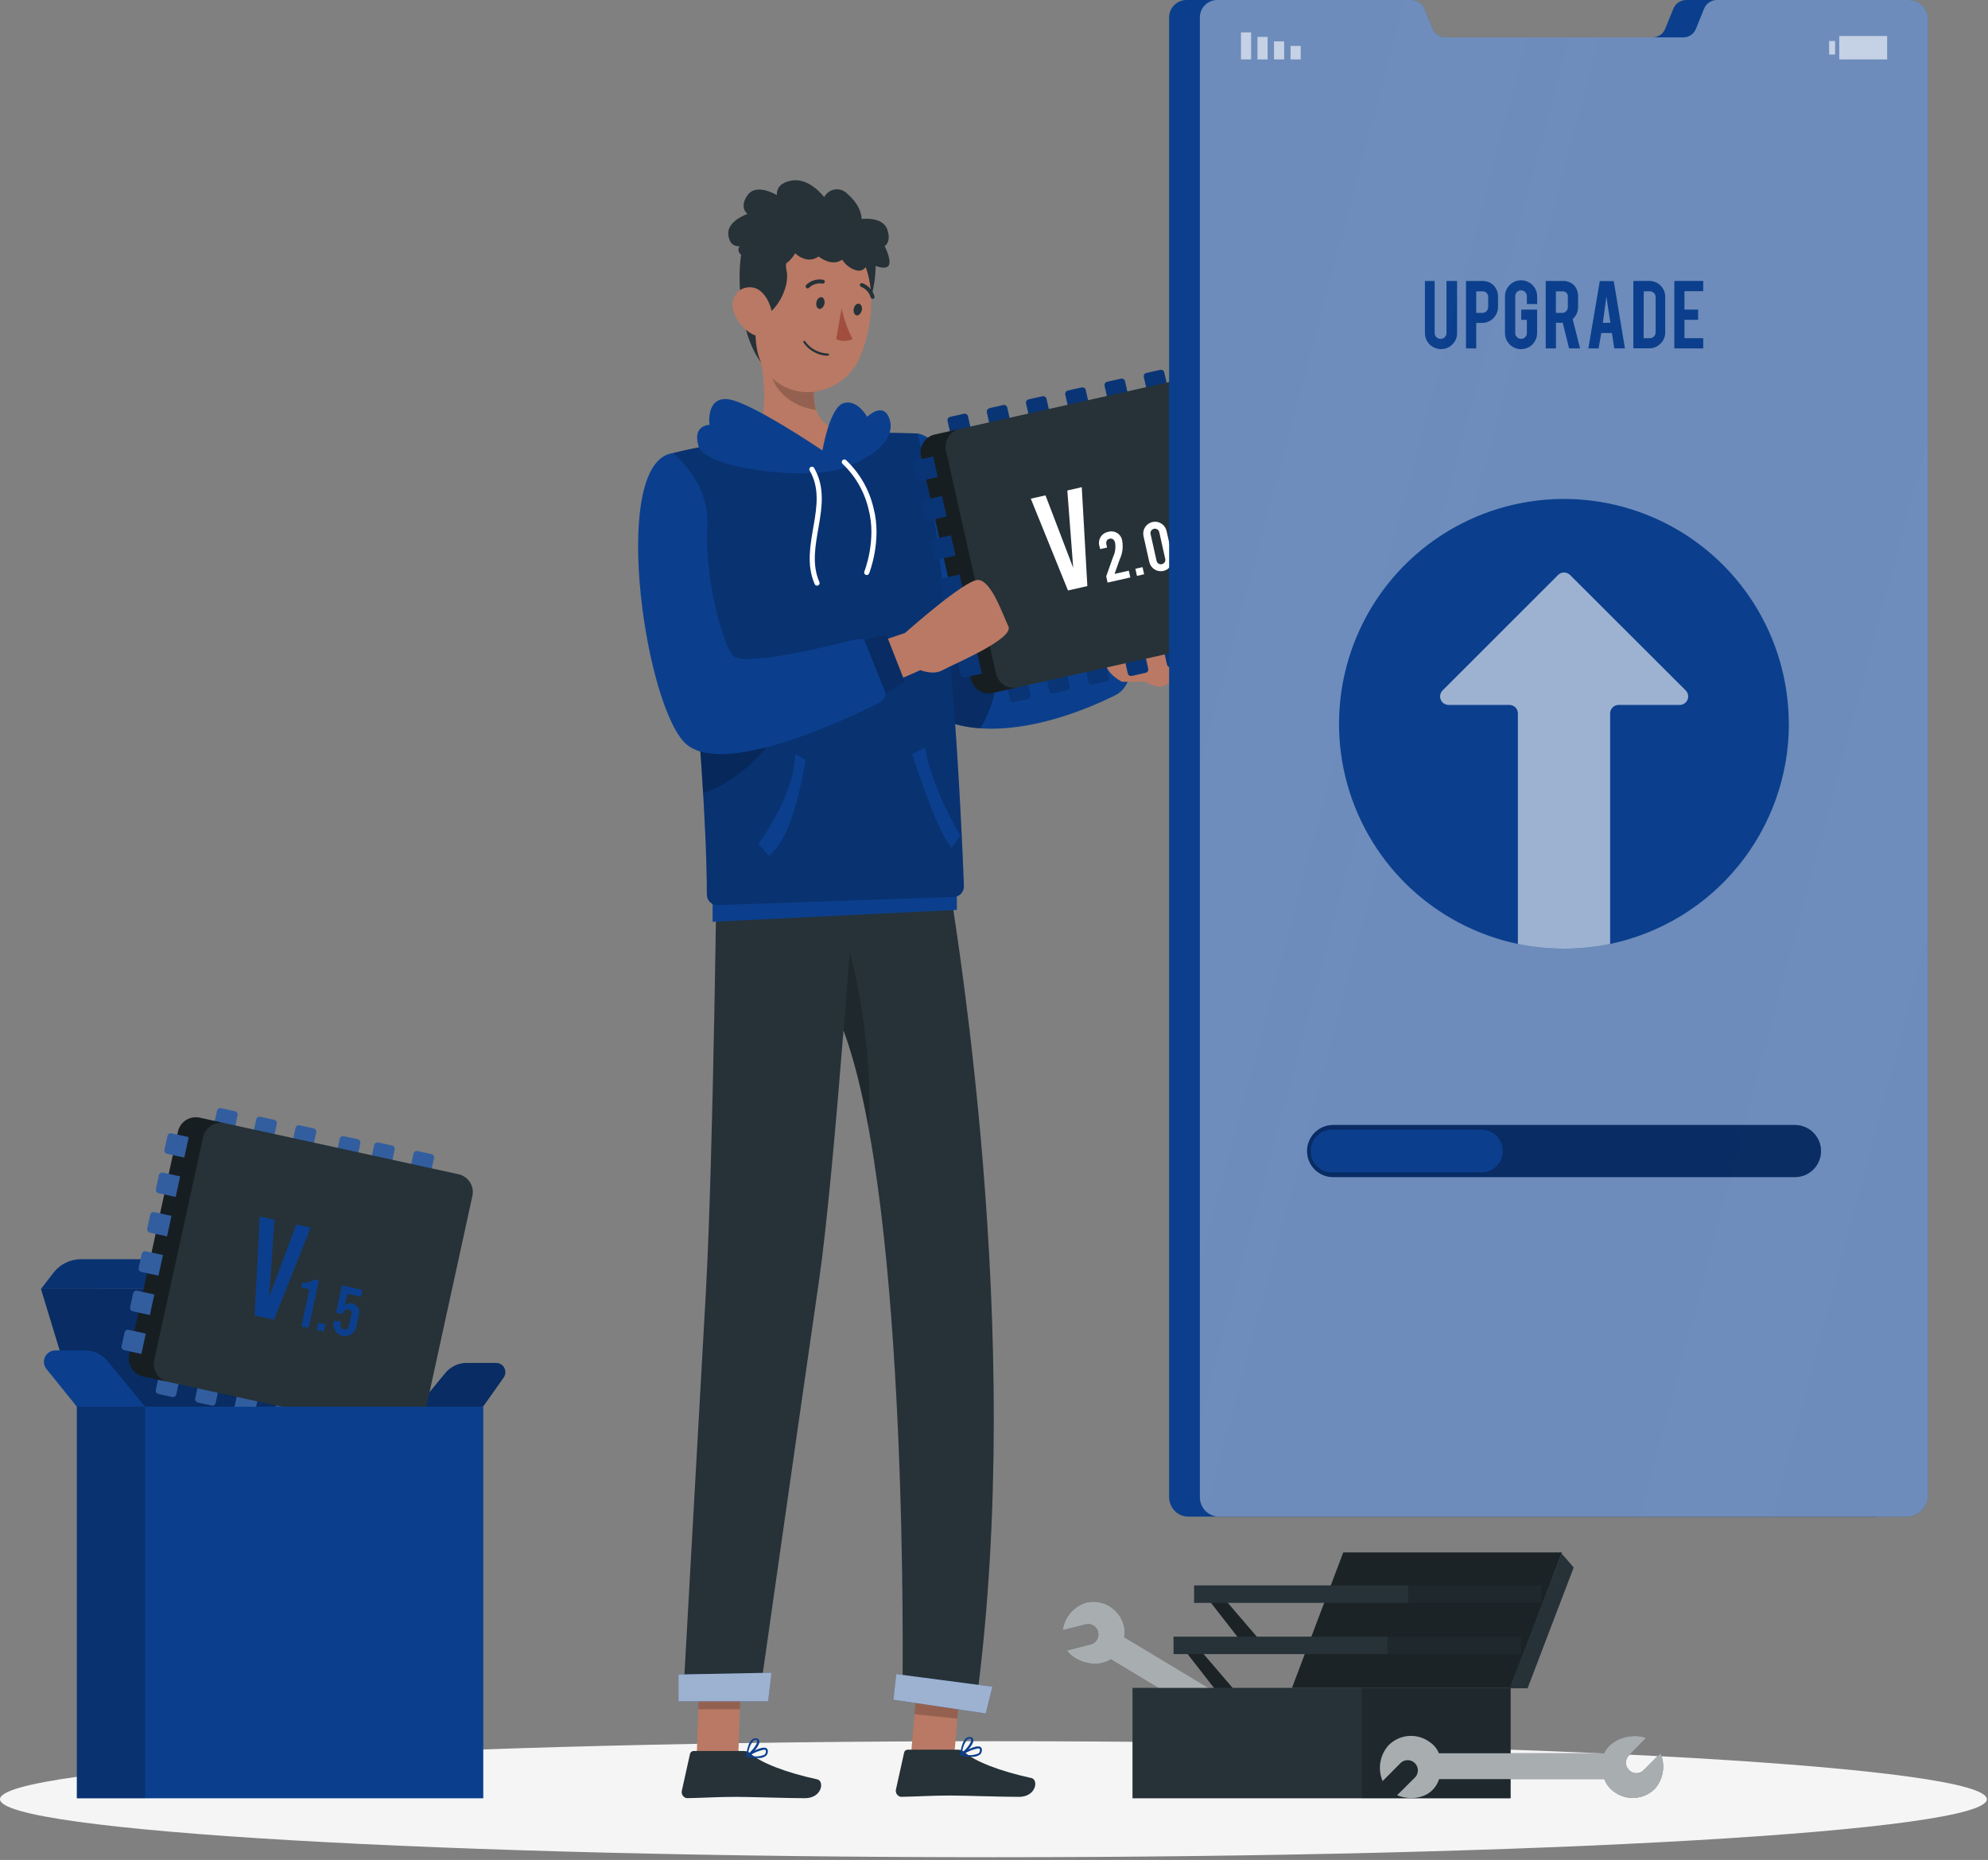 <svg width="388" height="363" viewBox="0 0 388 363" fill="none" xmlns="http://www.w3.org/2000/svg">
<rect x="0" y="0" width="388" height="363" fill="#808080" stroke="none"/>
<g clip-path="url(#clip0)">
<path d="M193.89 362.47C300.972 362.47 387.78 357.402 387.78 351.15C387.78 344.898 300.972 339.83 193.89 339.83C86.808 339.83 0 344.898 0 351.15C0 357.402 86.808 362.47 193.89 362.47Z" fill="#F5F5F5"/>
<path d="M230.77 321.5L240.64 334.18L244.19 333.65L233.77 321.5H230.77Z" fill="#263238"/>
<path opacity="0.3" d="M230.77 321.5L240.64 334.18L244.19 333.65L233.77 321.5H230.77Z" fill="black"/>
<path d="M233.77 309.5L243.64 322.18L247.19 321.65L236.77 309.5H233.77Z" fill="#263238"/>
<path opacity="0.3" d="M233.77 309.5L243.64 322.18L247.19 321.65L236.77 309.5H233.77Z" fill="black"/>
<path d="M262.17 302.99H304.84L294.83 329.43H252.16L262.17 302.99Z" fill="#263238"/>
<path opacity="0.3" d="M262.17 302.99H304.84L294.83 329.43H252.16L262.17 302.99Z" fill="black"/>
<path d="M229.04 322.83H296.83V319.42H229.04V322.83Z" fill="#263238"/>
<path opacity="0.2" d="M270.81 322.83H296.83V319.42H270.81V322.83Z" fill="black"/>
<path d="M233.05 312.83H300.84V309.42H233.05V312.83Z" fill="#263238"/>
<path opacity="0.2" d="M274.82 312.83H300.84V309.42H274.82V312.83Z" fill="black"/>
<path d="M304.77 303.18L307.14 305.92L298.14 329.5H294.62L304.77 303.18Z" fill="#263238"/>
<path d="M212 317L207.42 318.14C207.596 316.9 208.122 315.736 208.937 314.785C209.752 313.833 210.822 313.134 212.02 312.77C213.452 312.442 214.955 312.641 216.253 313.329C217.551 314.018 218.558 315.15 219.09 316.52C219.482 317.469 219.59 318.511 219.4 319.52L247 336.13C250.24 333.41 254.07 335.45 255.65 337.67L251 338.78C250.728 338.828 250.469 338.931 250.239 339.084C250.009 339.237 249.814 339.436 249.664 339.668C249.515 339.9 249.416 340.16 249.372 340.433C249.328 340.705 249.341 340.984 249.41 341.251C249.48 341.518 249.603 341.768 249.774 341.985C249.945 342.202 250.158 342.382 250.401 342.512C250.645 342.643 250.912 342.721 251.187 342.743C251.462 342.765 251.739 342.73 252 342.64L256.58 341.5C256.404 342.74 255.877 343.904 255.063 344.855C254.248 345.807 253.178 346.505 251.98 346.87C250.553 347.23 249.044 347.066 247.728 346.407C246.412 345.748 245.376 344.638 244.81 343.28C244.388 342.4 244.245 341.413 244.4 340.45L216.79 323.83C214.07 325.69 209.79 324.35 208.24 322.13L212.85 320.94C213.109 320.878 213.353 320.765 213.567 320.608C213.782 320.451 213.963 320.252 214.1 320.024C214.237 319.796 214.327 319.542 214.364 319.279C214.402 319.016 214.387 318.747 214.32 318.49C214.198 317.991 213.89 317.559 213.458 317.281C213.026 317.004 212.504 316.903 212 317Z" fill="#263238"/>
<path opacity="0.6" d="M212 317L207.42 318.14C207.596 316.9 208.122 315.736 208.937 314.785C209.752 313.833 210.822 313.134 212.02 312.77C213.452 312.442 214.955 312.641 216.253 313.329C217.551 314.018 218.558 315.15 219.09 316.52C219.482 317.469 219.59 318.511 219.4 319.52L247 336.13C250.24 333.41 254.07 335.45 255.65 337.67L251 338.78C250.728 338.828 250.469 338.931 250.239 339.084C250.009 339.237 249.814 339.436 249.664 339.668C249.515 339.9 249.416 340.16 249.372 340.433C249.328 340.705 249.341 340.984 249.41 341.251C249.48 341.518 249.603 341.768 249.774 341.985C249.945 342.202 250.158 342.382 250.401 342.512C250.645 342.643 250.912 342.721 251.187 342.743C251.462 342.765 251.739 342.73 252 342.64L256.58 341.5C256.404 342.74 255.877 343.904 255.063 344.855C254.248 345.807 253.178 346.505 251.98 346.87C250.553 347.23 249.044 347.066 247.728 346.407C246.412 345.748 245.376 344.638 244.81 343.28C244.388 342.4 244.245 341.413 244.4 340.45L216.79 323.83C214.07 325.69 209.79 324.35 208.24 322.13L212.85 320.94C213.109 320.878 213.353 320.765 213.567 320.608C213.782 320.451 213.963 320.252 214.1 320.024C214.237 319.796 214.327 319.542 214.364 319.279C214.402 319.016 214.387 318.747 214.32 318.49C214.198 317.991 213.89 317.559 213.458 317.281C213.026 317.004 212.504 316.903 212 317Z" fill="white"/>
<path d="M221.03 350.97H294.83V329.42H221.03V350.97Z" fill="#263238"/>
<path opacity="0.2" d="M265.81 350.97H294.83V329.42H265.81V350.97Z" fill="black"/>
<path d="M320.75 345.52L324.08 342.18C324.576 343.336 324.73 344.609 324.524 345.85C324.319 347.09 323.762 348.246 322.92 349.18C321.862 350.203 320.471 350.81 319.002 350.891C317.533 350.972 316.084 350.521 314.92 349.62C314.098 349.012 313.469 348.178 313.11 347.22H280.88C279.51 351.22 275.18 351.45 272.68 350.37L276.01 347.06C276.225 346.882 276.4 346.66 276.523 346.41C276.647 346.16 276.718 345.887 276.73 345.609C276.742 345.33 276.696 345.052 276.594 344.792C276.492 344.532 276.337 344.296 276.138 344.1C275.94 343.904 275.703 343.751 275.442 343.652C275.181 343.553 274.902 343.51 274.624 343.525C274.345 343.54 274.073 343.613 273.824 343.74C273.575 343.866 273.356 344.044 273.18 344.26L269.85 347.61C269.356 346.453 269.203 345.179 269.41 343.939C269.618 342.698 270.176 341.543 271.02 340.61C272.056 339.563 273.434 338.923 274.903 338.807C276.371 338.692 277.833 339.108 279.02 339.98C279.834 340.516 280.465 341.286 280.83 342.19H313.06C314.43 339.19 318.76 338.19 321.26 339.19L317.93 342.59C317.74 342.776 317.588 342.999 317.485 343.244C317.381 343.49 317.328 343.754 317.328 344.02C317.328 344.286 317.381 344.55 317.485 344.796C317.588 345.041 317.74 345.264 317.93 345.45C318.295 345.832 318.797 346.054 319.326 346.067C319.854 346.08 320.366 345.883 320.75 345.52Z" fill="#263238"/>
<path opacity="0.6" d="M320.75 345.52L324.08 342.18C324.576 343.336 324.73 344.609 324.524 345.85C324.319 347.09 323.762 348.246 322.92 349.18C321.862 350.203 320.471 350.81 319.002 350.891C317.533 350.972 316.084 350.521 314.92 349.62C314.098 349.012 313.469 348.178 313.11 347.22H280.88C279.51 351.22 275.18 351.45 272.68 350.37L276.01 347.06C276.225 346.882 276.4 346.66 276.523 346.41C276.647 346.16 276.718 345.887 276.73 345.609C276.742 345.33 276.696 345.052 276.594 344.792C276.492 344.532 276.337 344.296 276.138 344.1C275.94 343.904 275.703 343.751 275.442 343.652C275.181 343.553 274.902 343.51 274.624 343.525C274.345 343.54 274.073 343.613 273.824 343.74C273.575 343.866 273.356 344.044 273.18 344.26L269.85 347.61C269.356 346.453 269.203 345.179 269.41 343.939C269.618 342.698 270.176 341.543 271.02 340.61C272.056 339.563 273.434 338.923 274.903 338.807C276.371 338.692 277.833 339.108 279.02 339.98C279.834 340.516 280.465 341.286 280.83 342.19H313.06C314.43 339.19 318.76 338.19 321.26 339.19L317.93 342.59C317.74 342.776 317.588 342.999 317.485 343.244C317.381 343.49 317.328 343.754 317.328 344.02C317.328 344.286 317.381 344.55 317.485 344.796C317.588 345.041 317.74 345.264 317.93 345.45C318.295 345.832 318.797 346.054 319.326 346.067C319.854 346.08 320.366 345.883 320.75 345.52Z" fill="white"/>
<path d="M80.67 275.56L86.89 268C87.395 267.378 88.033 266.877 88.755 266.531C89.478 266.185 90.269 266.004 91.07 266H96.82C97.151 266 97.476 266.091 97.759 266.263C98.042 266.435 98.272 266.682 98.425 266.976C98.578 267.27 98.647 267.6 98.624 267.93C98.603 268.261 98.49 268.579 98.3 268.85L94.3 274.5L80.67 275.56Z" fill="#0B3F8D"/>
<path opacity="0.3" d="M80.67 275.56L86.89 268C87.395 267.378 88.033 266.877 88.755 266.531C89.478 266.185 90.269 266.004 91.07 266H96.82C97.151 266 97.476 266.091 97.759 266.263C98.042 266.435 98.272 266.682 98.425 266.976C98.578 267.27 98.647 267.6 98.624 267.93C98.603 268.261 98.49 268.579 98.3 268.85L94.3 274.5L80.67 275.56Z" fill="black"/>
<path d="M15 274.54L8 251.56H74.86L80.67 275.56L15 274.54Z" fill="#0B3F8D"/>
<path d="M8 251.56L10.45 248.39C11.082 247.572 11.893 246.91 12.82 246.454C13.747 245.999 14.767 245.761 15.8 245.76H72.94C73.312 245.761 73.678 245.844 74.014 246.002C74.35 246.161 74.647 246.392 74.884 246.678C75.121 246.964 75.291 247.299 75.384 247.659C75.477 248.019 75.489 248.395 75.42 248.76L74.86 251.52L8 251.56Z" fill="#0B3F8D"/>
<path opacity="0.3" d="M15 274.54L8 251.56H74.86L80.67 275.56L15 274.54Z" fill="black"/>
<path opacity="0.2" d="M8 251.56L10.45 248.39C11.082 247.572 11.893 246.91 12.82 246.454C13.747 245.999 14.767 245.761 15.8 245.76H72.94C73.312 245.761 73.678 245.844 74.014 246.002C74.35 246.161 74.647 246.392 74.884 246.678C75.121 246.964 75.291 247.299 75.384 247.659C75.477 248.019 75.489 248.395 75.42 248.76L74.86 251.52L8 251.56Z" fill="black"/>
<path d="M43.136 216.284L45.852 216.877C46.023 216.914 46.173 217.018 46.267 217.165C46.362 217.313 46.394 217.492 46.356 217.663L45.625 221.014L41.629 220.141L42.361 216.79C42.398 216.621 42.5 216.473 42.645 216.378C42.79 216.283 42.967 216.249 43.136 216.284Z" fill="#0B3F8D"/>
<path d="M50.801 217.962L53.517 218.555C53.688 218.592 53.837 218.696 53.932 218.843C54.026 218.991 54.059 219.17 54.021 219.341L53.289 222.692L49.284 221.817L50.016 218.466C50.053 218.295 50.157 218.146 50.304 218.051C50.451 217.957 50.63 217.924 50.801 217.962Z" fill="#0B3F8D"/>
<path d="M58.488 219.632L61.204 220.225C61.375 220.262 61.524 220.366 61.619 220.514C61.713 220.661 61.745 220.84 61.708 221.011L60.97 224.391L56.955 223.514L57.686 220.163C57.702 220.074 57.735 219.99 57.784 219.914C57.833 219.839 57.897 219.774 57.972 219.724C58.048 219.674 58.132 219.641 58.221 219.625C58.309 219.609 58.401 219.611 58.488 219.632Z" fill="#0B3F8D"/>
<path d="M67.089 221.757L69.814 222.341C69.985 222.378 70.135 222.481 70.23 222.629C70.326 222.776 70.359 222.955 70.322 223.127L69.602 226.488L65.584 225.627L66.304 222.266C66.341 222.094 66.444 221.944 66.591 221.849C66.739 221.754 66.918 221.721 67.089 221.757Z" fill="#0B3F8D"/>
<path d="M73.808 222.986L76.524 223.579C76.695 223.616 76.844 223.72 76.939 223.867C77.034 224.015 77.066 224.193 77.028 224.364L76.296 227.715L72.301 226.843L73.032 223.492C73.07 223.322 73.172 223.174 73.317 223.08C73.462 222.985 73.638 222.951 73.808 222.986Z" fill="#0B3F8D"/>
<path d="M81.485 224.654L84.201 225.247C84.372 225.284 84.522 225.388 84.616 225.535C84.711 225.683 84.743 225.861 84.705 226.033L83.974 229.384L79.978 228.511L80.71 225.16C80.746 224.99 80.849 224.842 80.994 224.748C81.139 224.653 81.316 224.619 81.485 224.654Z" fill="#0B3F8D"/>
<path d="M71.983 281.032L69.267 280.439C69.096 280.401 68.947 280.298 68.852 280.15C68.757 280.003 68.725 279.824 68.763 279.653L69.495 276.302L73.529 277.183L72.798 280.534C72.76 280.705 72.656 280.855 72.509 280.949C72.362 281.044 72.183 281.076 72.012 281.038L71.983 281.032Z" fill="#0B3F8D"/>
<path d="M64.364 279.374L61.629 278.776C61.458 278.738 61.308 278.635 61.214 278.487C61.12 278.34 61.087 278.161 61.125 277.99L61.857 274.639L65.863 275.515L65.13 278.865C65.094 279.033 64.993 279.18 64.85 279.275C64.707 279.37 64.533 279.405 64.364 279.374Z" fill="#0B3F8D"/>
<path d="M56.635 277.678L53.919 277.085C53.748 277.047 53.598 276.944 53.504 276.796C53.409 276.649 53.377 276.47 53.414 276.299L54.146 272.948L58.152 273.823L57.42 277.174C57.383 277.345 57.279 277.494 57.132 277.589C56.984 277.683 56.806 277.715 56.635 277.678Z" fill="#0B3F8D"/>
<path d="M48.969 276.006L46.254 275.413C46.169 275.394 46.089 275.359 46.017 275.31C45.946 275.26 45.886 275.197 45.839 275.124C45.792 275.051 45.76 274.97 45.745 274.885C45.729 274.799 45.731 274.712 45.75 274.627L46.481 271.276L50.507 272.155L49.775 275.506C49.756 275.592 49.72 275.674 49.669 275.746C49.618 275.819 49.553 275.88 49.478 275.926C49.403 275.973 49.319 276.004 49.232 276.018C49.144 276.031 49.055 276.027 48.969 276.006Z" fill="#0B3F8D"/>
<path d="M41.308 274.316L38.592 273.723C38.421 273.686 38.272 273.582 38.178 273.435C38.083 273.287 38.051 273.108 38.088 272.937L38.82 269.586L42.816 270.459L42.084 273.81C42.047 273.979 41.945 274.127 41.8 274.222C41.655 274.317 41.478 274.351 41.308 274.316Z" fill="#0B3F8D"/>
<path d="M33.621 272.652L30.905 272.059C30.821 272.04 30.741 272.005 30.669 271.956C30.598 271.906 30.538 271.843 30.491 271.77C30.444 271.697 30.412 271.616 30.397 271.53C30.381 271.445 30.383 271.358 30.401 271.273L31.133 267.922L35.139 268.797L34.413 272.118C34.398 272.206 34.366 272.29 34.317 272.365C34.269 272.44 34.206 272.505 34.132 272.555C34.057 272.604 33.974 272.639 33.886 272.655C33.799 272.672 33.709 272.671 33.621 272.652Z" fill="#0B3F8D"/>
<g opacity="0.4">
<path opacity="0.4" d="M43.136 216.284L45.852 216.877C46.023 216.914 46.173 217.018 46.267 217.165C46.362 217.313 46.394 217.492 46.356 217.663L45.625 221.014L41.629 220.141L42.361 216.79C42.398 216.621 42.5 216.473 42.645 216.378C42.79 216.283 42.967 216.249 43.136 216.284Z" fill="white"/>
<path opacity="0.4" d="M50.801 217.962L53.517 218.555C53.688 218.592 53.838 218.696 53.932 218.843C54.027 218.991 54.059 219.17 54.022 219.341L53.29 222.692L49.284 221.817L50.016 218.466C50.053 218.295 50.157 218.146 50.304 218.051C50.452 217.957 50.63 217.924 50.801 217.962Z" fill="white"/>
<path opacity="0.4" d="M58.488 219.632L61.204 220.225C61.375 220.262 61.524 220.366 61.619 220.514C61.713 220.661 61.745 220.84 61.708 221.011L60.97 224.391L56.955 223.514L57.686 220.163C57.702 220.074 57.735 219.99 57.784 219.914C57.833 219.839 57.897 219.774 57.972 219.724C58.048 219.674 58.132 219.641 58.221 219.625C58.309 219.609 58.401 219.611 58.488 219.632Z" fill="white"/>
<path opacity="0.4" d="M67.089 221.757L69.814 222.341C69.985 222.378 70.135 222.481 70.231 222.629C70.326 222.776 70.359 222.955 70.322 223.127L69.602 226.488L65.584 225.627L66.304 222.266C66.341 222.094 66.444 221.944 66.591 221.849C66.739 221.754 66.918 221.721 67.089 221.757Z" fill="white"/>
<path opacity="0.4" d="M73.808 222.986L76.524 223.579C76.695 223.616 76.844 223.72 76.939 223.867C77.034 224.015 77.066 224.193 77.028 224.364L76.296 227.715L72.301 226.843L73.032 223.492C73.07 223.322 73.172 223.174 73.317 223.08C73.462 222.985 73.638 222.951 73.808 222.986Z" fill="white"/>
<path opacity="0.4" d="M81.485 224.654L84.201 225.247C84.372 225.284 84.522 225.388 84.616 225.535C84.711 225.683 84.743 225.861 84.705 226.033L83.974 229.384L79.978 228.511L80.71 225.16C80.746 224.99 80.849 224.842 80.994 224.748C81.139 224.653 81.316 224.619 81.485 224.654Z" fill="white"/>
<path opacity="0.4" d="M71.983 281.032L69.267 280.439C69.096 280.401 68.947 280.298 68.852 280.15C68.757 280.003 68.725 279.824 68.763 279.653L69.495 276.302L73.529 277.183L72.798 280.534C72.76 280.705 72.656 280.855 72.509 280.949C72.362 281.044 72.183 281.076 72.012 281.038L71.983 281.032Z" fill="white"/>
<path opacity="0.4" d="M64.364 279.374L61.629 278.776C61.458 278.738 61.309 278.635 61.214 278.487C61.12 278.34 61.088 278.161 61.125 277.99L61.858 274.639L65.863 275.515L65.13 278.865C65.094 279.033 64.993 279.18 64.85 279.275C64.707 279.37 64.533 279.405 64.364 279.374Z" fill="white"/>
<path opacity="0.4" d="M56.635 277.678L53.919 277.085C53.748 277.047 53.599 276.944 53.504 276.796C53.41 276.649 53.377 276.47 53.415 276.299L54.147 272.948L58.152 273.823L57.42 277.174C57.383 277.345 57.279 277.494 57.132 277.589C56.985 277.683 56.806 277.715 56.635 277.678Z" fill="white"/>
<path opacity="0.4" d="M48.969 276.006L46.254 275.413C46.169 275.394 46.089 275.359 46.017 275.31C45.946 275.26 45.886 275.197 45.839 275.124C45.792 275.051 45.76 274.97 45.745 274.885C45.729 274.799 45.731 274.712 45.75 274.627L46.481 271.276L50.507 272.155L49.775 275.506C49.756 275.592 49.72 275.674 49.669 275.746C49.618 275.819 49.553 275.88 49.478 275.926C49.403 275.973 49.319 276.004 49.232 276.018C49.144 276.031 49.055 276.027 48.969 276.006Z" fill="white"/>
<path opacity="0.4" d="M41.309 274.316L38.593 273.723C38.422 273.686 38.272 273.582 38.178 273.435C38.083 273.287 38.051 273.108 38.089 272.937L38.821 269.586L42.816 270.459L42.084 273.81C42.047 273.979 41.945 274.127 41.8 274.222C41.655 274.317 41.478 274.351 41.309 274.316Z" fill="white"/>
<path opacity="0.4" d="M33.622 272.652L30.906 272.059C30.821 272.04 30.741 272.005 30.67 271.956C30.599 271.906 30.538 271.843 30.491 271.77C30.444 271.697 30.412 271.616 30.397 271.53C30.381 271.445 30.383 271.358 30.402 271.273L31.134 267.922L35.139 268.797L34.414 272.118C34.399 272.206 34.366 272.29 34.317 272.365C34.269 272.44 34.206 272.505 34.132 272.555C34.058 272.604 33.974 272.639 33.887 272.655C33.799 272.672 33.709 272.671 33.622 272.652Z" fill="white"/>
</g>
<path d="M89.479 229.172L38.979 218.142C37.058 217.723 35.161 218.94 34.741 220.861L25.231 264.404C24.812 266.325 26.029 268.223 27.95 268.642L78.45 279.671C80.37 280.091 82.268 278.874 82.687 276.953L92.197 233.409C92.617 231.488 91.4 229.591 89.479 229.172Z" fill="#263238"/>
<path opacity="0.4" d="M32.82 269.71L27.94 268.64C27.482 268.542 27.049 268.354 26.664 268.087C26.279 267.82 25.951 267.48 25.698 267.086C25.445 266.692 25.273 266.252 25.191 265.791C25.109 265.33 25.119 264.857 25.22 264.4L34.73 220.86C34.829 220.4 35.019 219.964 35.288 219.577C35.557 219.191 35.9 218.862 36.297 218.609C36.694 218.356 37.138 218.184 37.602 218.103C38.066 218.023 38.541 218.035 39 218.14L43.88 219.21C43.423 219.11 42.951 219.101 42.49 219.183C42.03 219.266 41.59 219.438 41.196 219.691C40.803 219.944 40.462 220.271 40.195 220.656C39.928 221.04 39.74 221.473 39.64 221.93L30.1 265.47C30 265.927 29.991 266.399 30.073 266.86C30.156 267.32 30.329 267.76 30.581 268.154C30.834 268.548 31.162 268.888 31.546 269.155C31.93 269.422 32.363 269.61 32.82 269.71Z" fill="black"/>
<path d="M60.64 239.57L53.48 257.57L49.7 256.74L50.7 237.43L53.58 238.06L52.51 253.17L57.82 239L60.64 239.57Z" fill="#0B3F8D"/>
<path d="M60.39 251.63L58.8 251.28L59.01 250.28C59.401 250.376 59.809 250.374 60.199 250.272C60.588 250.171 60.946 249.974 61.24 249.7L62.24 249.91L60.24 259.18L58.84 258.87L60.39 251.63Z" fill="#0B3F8D"/>
<path d="M62.11 258.17L63.51 258.48L63.21 259.87L61.81 259.56L62.11 258.17Z" fill="#0B3F8D"/>
<path d="M65.12 258.06L65.18 257.78L66.56 257.94L66.49 258.24C66.33 258.98 66.58 259.34 67.1 259.45C67.214 259.48 67.333 259.484 67.449 259.462C67.564 259.441 67.674 259.394 67.769 259.325C67.865 259.256 67.944 259.167 68.001 259.064C68.058 258.962 68.092 258.847 68.1 258.73L68.57 256.58C68.614 256.478 68.634 256.368 68.629 256.257C68.623 256.146 68.592 256.038 68.538 255.941C68.484 255.844 68.408 255.761 68.316 255.699C68.225 255.636 68.12 255.595 68.01 255.58C67.892 255.549 67.769 255.544 67.649 255.564C67.528 255.585 67.414 255.63 67.313 255.699C67.211 255.767 67.126 255.856 67.062 255.959C66.997 256.063 66.956 256.179 66.94 256.3V256.46L65.59 256.17L66.75 250.88L70.75 251.76L70.46 253.08L67.8 252.5L67.3 254.8C67.494 254.616 67.732 254.484 67.991 254.418C68.25 254.351 68.521 254.352 68.78 254.42C69.02 254.473 69.246 254.576 69.442 254.725C69.638 254.873 69.8 255.062 69.916 255.279C70.032 255.495 70.099 255.735 70.114 255.98C70.128 256.225 70.09 256.471 70 256.7L69.54 259C69.474 259.29 69.352 259.565 69.18 259.808C69.009 260.051 68.791 260.257 68.539 260.416C68.288 260.575 68.007 260.683 67.714 260.733C67.421 260.784 67.12 260.776 66.83 260.71C66.54 260.644 66.265 260.522 66.022 260.35C65.779 260.179 65.573 259.961 65.414 259.709C65.255 259.458 65.147 259.177 65.097 258.884C65.046 258.591 65.054 258.29 65.12 258V258.06Z" fill="#0B3F8D"/>
<path d="M23.722 262.753L24.313 260.047C24.332 259.962 24.367 259.882 24.416 259.811C24.466 259.74 24.529 259.679 24.602 259.632C24.675 259.585 24.756 259.553 24.841 259.538C24.927 259.523 25.014 259.524 25.099 259.543L28.45 260.275L27.584 264.241L24.233 263.509C24.067 263.473 23.921 263.375 23.826 263.234C23.731 263.093 23.694 262.921 23.722 262.753Z" fill="#0B3F8D"/>
<path d="M25.39 255.129L25.984 252.413C26.021 252.242 26.125 252.093 26.272 251.999C26.42 251.904 26.599 251.872 26.77 251.909L30.12 252.642L29.245 256.647L25.894 255.915C25.809 255.896 25.729 255.861 25.658 255.812C25.587 255.762 25.526 255.699 25.479 255.626C25.433 255.553 25.401 255.472 25.385 255.387C25.37 255.301 25.372 255.214 25.39 255.129Z" fill="#0B3F8D"/>
<path d="M27.07 247.43L27.664 244.715C27.701 244.544 27.805 244.394 27.953 244.3C28.1 244.205 28.279 244.173 28.45 244.211L31.8 244.943L30.921 248.968L27.57 248.236C27.483 248.217 27.402 248.181 27.33 248.13C27.258 248.079 27.196 248.014 27.15 247.939C27.103 247.864 27.072 247.78 27.058 247.693C27.045 247.605 27.049 247.516 27.07 247.43Z" fill="#0B3F8D"/>
<path d="M28.739 239.791L29.333 237.075C29.37 236.904 29.474 236.755 29.622 236.66C29.769 236.566 29.948 236.534 30.119 236.571L33.47 237.303L32.596 241.299L29.245 240.567C29.076 240.53 28.928 240.427 28.833 240.282C28.739 240.137 28.705 239.961 28.739 239.791Z" fill="#0B3F8D"/>
<path d="M30.428 232.081L31.022 229.365C31.059 229.194 31.163 229.045 31.31 228.951C31.457 228.856 31.636 228.824 31.807 228.861L35.158 229.593L34.283 233.599L30.932 232.867C30.761 232.83 30.612 232.726 30.518 232.578C30.423 232.431 30.391 232.252 30.428 232.081Z" fill="#0B3F8D"/>
<path d="M32.101 224.413L32.694 221.697C32.732 221.526 32.836 221.377 32.983 221.283C33.13 221.188 33.309 221.156 33.48 221.193L36.831 221.925L35.959 225.921L32.607 225.189C32.436 225.152 32.287 225.048 32.193 224.901C32.098 224.753 32.066 224.574 32.103 224.403L32.101 224.413Z" fill="#0B3F8D"/>
<g opacity="0.4">
<path opacity="0.4" d="M23.722 262.753L24.313 260.047C24.332 259.962 24.367 259.882 24.416 259.811C24.466 259.74 24.529 259.679 24.602 259.632C24.675 259.585 24.756 259.553 24.841 259.538C24.927 259.523 25.014 259.524 25.099 259.543L28.45 260.275L27.584 264.241L24.233 263.509C24.067 263.473 23.921 263.375 23.826 263.234C23.731 263.093 23.694 262.921 23.722 262.753Z" fill="white"/>
<path opacity="0.4" d="M25.39 255.129L25.984 252.413C26.021 252.242 26.125 252.093 26.273 251.999C26.42 251.904 26.599 251.872 26.77 251.909L30.121 252.642L29.245 256.647L25.894 255.915C25.81 255.896 25.729 255.861 25.658 255.812C25.587 255.762 25.526 255.699 25.48 255.626C25.433 255.553 25.401 255.472 25.386 255.387C25.37 255.301 25.372 255.214 25.39 255.129Z" fill="white"/>
<path opacity="0.4" d="M27.07 247.43L27.664 244.714C27.701 244.543 27.805 244.394 27.953 244.3C28.1 244.205 28.279 244.173 28.45 244.211L31.8 244.943L30.921 248.968L27.57 248.236C27.483 248.217 27.402 248.181 27.33 248.13C27.258 248.079 27.196 248.014 27.15 247.939C27.103 247.864 27.072 247.78 27.058 247.693C27.045 247.605 27.049 247.516 27.07 247.43Z" fill="white"/>
<path opacity="0.4" d="M28.74 239.791L29.333 237.075C29.371 236.904 29.474 236.755 29.622 236.66C29.769 236.566 29.948 236.534 30.119 236.571L33.47 237.303L32.596 241.299L29.246 240.567C29.076 240.53 28.928 240.427 28.834 240.282C28.739 240.137 28.705 239.961 28.74 239.791Z" fill="white"/>
<path opacity="0.4" d="M30.428 232.081L31.022 229.365C31.059 229.194 31.163 229.045 31.31 228.951C31.457 228.856 31.636 228.824 31.807 228.861L35.158 229.593L34.283 233.599L30.932 232.867C30.761 232.83 30.612 232.726 30.518 232.578C30.423 232.431 30.391 232.252 30.428 232.081Z" fill="white"/>
<path opacity="0.4" d="M32.101 224.413L32.694 221.697C32.732 221.526 32.836 221.377 32.983 221.283C33.13 221.188 33.309 221.156 33.48 221.193L36.831 221.925L35.959 225.921L32.607 225.189C32.436 225.152 32.287 225.048 32.193 224.901C32.098 224.753 32.066 224.574 32.103 224.403L32.101 224.413Z" fill="white"/>
</g>
<path d="M94.32 274.54H15V350.97H94.32V274.54Z" fill="#0B3F8D"/>
<path opacity="0.2" d="M28.31 274.54H15V350.97H28.31V274.54Z" fill="black"/>
<path d="M28.31 274.54L21 265.64C20.47 264.99 19.802 264.467 19.044 264.107C18.287 263.747 17.459 263.561 16.62 263.56H10.79C10.372 263.56 9.962 263.679 9.608 263.902C9.254 264.125 8.97 264.443 8.789 264.821C8.608 265.198 8.538 265.619 8.586 266.034C8.634 266.45 8.798 266.844 9.06 267.17L15 274.54H28.31Z" fill="#0B3F8D"/>
<path d="M217.62 135.72C212.41 138.3 201.53 142.87 191.31 142.14C188.805 141.986 186.34 141.447 184 140.54C180.65 139.21 178.52 135.83 177.25 131.35C172.62 115.16 179.1 84.6 179.1 84.6C188.52 86.14 197.62 122.87 201.18 124.88C204.74 126.89 219.89 126.19 219.89 126.19L220.39 130.68C220.503 131.703 220.298 132.736 219.802 133.638C219.306 134.54 218.544 135.267 217.62 135.72Z" fill="#0B3F8D"/>
<path opacity="0.3" d="M191.31 142.14C188.805 141.986 186.34 141.447 184 140.54C180.65 139.21 178.52 135.83 177.25 131.35C177.61 128.93 178.04 127.22 178.04 127.22L195.36 122.22C195.36 122.22 196.08 134.75 191.31 142.14Z" fill="black"/>
<path d="M177.73 343.29L186.1 344.17L187.67 326.13L179.31 325.24L177.73 343.29Z" fill="#B97964"/>
<path d="M135.98 342.68H144.09L144.76 323.9H136.64L135.98 342.68Z" fill="#B97964"/>
<path d="M145.21 341.74H135.36C135.198 341.741 135.042 341.797 134.916 341.899C134.791 342.001 134.704 342.142 134.67 342.3L133.07 349.52C133.005 349.83 133.065 350.154 133.237 350.42C133.409 350.686 133.68 350.873 133.99 350.94H134.25C137.44 350.89 139.76 350.69 143.76 350.69C146.23 350.69 153.66 350.95 157.07 350.95C160.48 350.95 160.92 347.59 159.52 347.28C153.27 345.92 148.52 344.03 146.52 342.28C146.164 341.946 145.698 341.754 145.21 341.74Z" fill="#263238"/>
<path d="M145.77 342.86C145.732 342.848 145.699 342.826 145.674 342.796C145.65 342.766 145.634 342.729 145.63 342.69C145.623 342.653 145.628 342.615 145.644 342.58C145.66 342.546 145.687 342.518 145.72 342.5C146.01 342.31 148.63 340.71 149.53 341.17C149.631 341.218 149.716 341.295 149.775 341.391C149.834 341.487 149.863 341.598 149.86 341.71C149.882 341.897 149.857 342.086 149.787 342.261C149.717 342.435 149.605 342.59 149.46 342.71C149.002 343.021 148.451 343.166 147.9 343.12C147.182 343.112 146.468 343.025 145.77 342.86ZM146.33 342.59C147.276 342.912 148.309 342.861 149.22 342.45C149.316 342.365 149.39 342.257 149.435 342.137C149.481 342.017 149.496 341.887 149.48 341.76C149.48 341.61 149.41 341.53 149.36 341.53C149.283 341.489 149.196 341.472 149.11 341.48C148.12 341.672 147.176 342.052 146.33 342.6V342.59Z" fill="#0B3F8D"/>
<path d="M145.72 342.91C145.691 342.89 145.668 342.863 145.652 342.831C145.636 342.8 145.629 342.765 145.63 342.73C145.63 342.62 145.84 340.29 146.77 339.52C146.878 339.421 147.007 339.348 147.147 339.305C147.287 339.262 147.435 339.25 147.58 339.27C147.726 339.27 147.868 339.32 147.982 339.413C148.095 339.506 148.172 339.636 148.2 339.78C148.37 340.64 146.75 342.42 145.91 342.87H145.82C145.791 342.893 145.756 342.907 145.72 342.91ZM147.02 339.75C146.434 340.474 146.085 341.361 146.02 342.29C146.86 341.66 147.89 340.29 147.78 339.78C147.78 339.73 147.78 339.58 147.5 339.58H147.41C147.258 339.588 147.113 339.648 147 339.75H147.02Z" fill="#0B3F8D"/>
<path d="M187 341.48H177.15C176.988 341.481 176.832 341.537 176.707 341.639C176.581 341.74 176.494 341.882 176.46 342.04L174.86 349.26C174.795 349.57 174.855 349.894 175.027 350.16C175.2 350.426 175.47 350.613 175.78 350.68H176.04C179.23 350.63 181.55 350.43 185.55 350.43C188.02 350.43 195.45 350.69 198.86 350.69C202.27 350.69 202.71 347.33 201.31 347.02C195.06 345.66 190.31 343.77 188.31 342.02C187.954 341.686 187.488 341.494 187 341.48Z" fill="#263238"/>
<path d="M187.54 342.61C187.503 342.598 187.469 342.576 187.444 342.546C187.42 342.516 187.404 342.479 187.4 342.44C187.393 342.403 187.398 342.365 187.414 342.33C187.43 342.296 187.457 342.268 187.49 342.25C187.78 342.06 190.4 340.46 191.3 340.92C191.401 340.968 191.486 341.045 191.545 341.141C191.604 341.237 191.633 341.348 191.63 341.46C191.652 341.647 191.627 341.836 191.557 342.011C191.487 342.185 191.375 342.34 191.23 342.46C190.772 342.771 190.222 342.916 189.67 342.87C188.952 342.862 188.238 342.775 187.54 342.61ZM188.1 342.34C189.046 342.662 190.079 342.611 190.99 342.2C191.086 342.115 191.16 342.007 191.205 341.887C191.251 341.767 191.266 341.637 191.25 341.51C191.25 341.36 191.18 341.28 191.13 341.28C191.053 341.239 190.966 341.222 190.88 341.23C189.891 341.419 188.947 341.796 188.1 342.34Z" fill="#0B3F8D"/>
<path d="M187.49 342.65C187.461 342.63 187.438 342.603 187.422 342.572C187.406 342.54 187.399 342.505 187.4 342.47C187.4 342.36 187.61 340.03 188.54 339.26C188.648 339.162 188.777 339.088 188.917 339.045C189.057 339.002 189.205 338.99 189.35 339.01C189.496 339.01 189.638 339.06 189.752 339.153C189.865 339.247 189.942 339.376 189.97 339.52C190.13 340.38 188.52 342.16 187.68 342.61H187.59C187.561 342.633 187.526 342.647 187.49 342.65ZM188.79 339.49C188.204 340.214 187.855 341.101 187.79 342.03C188.63 341.4 189.66 340.03 189.55 339.52C189.55 339.47 189.55 339.32 189.27 339.32H189.18C189.035 339.332 188.897 339.392 188.79 339.49Z" fill="#0B3F8D"/>
<path opacity="0.2" d="M179.31 325.24L187.67 326.13L186.85 335.43L178.49 334.55L179.31 325.24Z" fill="black"/>
<path opacity="0.2" d="M136.64 323.91H144.76L144.41 333.59H136.29L136.64 323.91Z" fill="black"/>
<path d="M140 159.15H183C187.09 181.49 199.9 260.56 190.71 331.02L176.14 329.21C176.14 329.21 177.49 235.68 164.63 201.11C163.15 219.61 161.39 239.3 159.87 249.78C156.13 275.57 148.11 331.92 148.11 331.92H133.3C133.3 331.92 136.3 277.98 137.74 252.64C139.27 225.12 139.93 164.8 140 159.15Z" fill="#263238"/>
<path opacity="0.2" d="M164.66 201.11C166.779 207.172 168.388 213.4 169.47 219.73C170.67 203.26 165.86 185.8 165.86 185.8L164.66 201.11Z" fill="black"/>
<path d="M192.4 334.41L174.37 331.73L174.92 326.73L193.68 329.19L192.4 334.41Z" fill="#0B3F8D"/>
<path opacity="0.6" d="M192.4 334.41L174.37 331.73L174.92 326.73L193.68 329.19L192.4 334.41Z" fill="white"/>
<path d="M149.92 332.04H132.42V326.81L150.58 326.46L149.92 332.04Z" fill="#0B3F8D"/>
<path opacity="0.6" d="M149.92 332.04H132.42V326.81L150.58 326.46L149.92 332.04Z" fill="white"/>
<path d="M139.08 175.25V179.9L186.75 177.58V173.38L139.08 175.25Z" fill="#0B3F8D"/>
<path d="M215.69 128.9C215.69 128.9 215.41 131.12 218.97 133.06H223.52C224.433 133.612 225.458 133.953 226.52 134.06C227.71 134.01 233.4 129.8 234.43 128.89C235.46 127.98 232.65 117.8 232.65 117.8L215.69 128.9Z" fill="#B97964"/>
<path d="M179.1 84.61C179.1 84.61 151.72 83.28 131.33 88.43C131.33 88.43 137.92 147.43 137.96 174.6C137.961 174.88 138.019 175.158 138.129 175.416C138.24 175.673 138.401 175.906 138.604 176.1C138.806 176.294 139.046 176.446 139.308 176.545C139.57 176.645 139.85 176.691 140.13 176.68L186.13 175.08C186.681 175.057 187.2 174.816 187.575 174.412C187.949 174.007 188.149 173.471 188.13 172.92C187.71 161.69 185.44 108.35 179.1 84.61Z" fill="#0B3F8D"/>
<path opacity="0.2" d="M188.12 172.9C188.131 173.173 188.087 173.446 187.993 173.702C187.898 173.959 187.753 174.194 187.568 174.395C187.382 174.595 187.158 174.757 186.91 174.871C186.662 174.986 186.393 175.05 186.12 175.06L140.12 176.66C139.84 176.672 139.56 176.627 139.298 176.528C139.035 176.429 138.796 176.277 138.594 176.083C138.392 175.888 138.232 175.655 138.123 175.397C138.014 175.138 137.958 174.86 137.96 174.58C137.96 169.06 137.67 162.21 137.23 154.81C137.02 151.47 136.79 148.02 136.53 144.52C136.24 140.42 135.91 136.26 135.53 132.16C134.75 122.8 133.9 113.73 133.16 106.3C132.1 95.69 131.29 88.42 131.29 88.42C151.68 83.27 179.06 84.6 179.06 84.6C185.44 108.35 187.71 161.69 188.12 172.9Z" fill="black"/>
<path d="M146.9 85.66C150.9 89.25 160.53 87.92 160.53 87.92C160.53 87.92 166.53 86.27 165.3 84.38C161.74 83.79 160.02 82.13 159.3 80.01C158.912 78.694 158.789 77.314 158.94 75.95C158.999 75.189 159.1 74.431 159.24 73.68L147.24 64.82C148.84 70.66 150.76 81.42 146.9 85.66Z" fill="#B97964"/>
<path opacity="0.2" d="M150 70.45C150.47 77.63 156.37 79.61 159.26 80.01C158.872 78.694 158.749 77.314 158.9 75.95L150 70.45Z" fill="black"/>
<path d="M170.69 47.76C170.69 47.76 172.39 58.93 166.46 63.23C160.53 67.53 160.53 46.73 160.53 46.73L170.69 47.76Z" fill="#263238"/>
<path d="M149.24 72.11C150.488 73.942 152.302 75.314 154.405 76.016C156.507 76.719 158.781 76.713 160.88 76C163.62 75.135 165.926 73.257 167.33 70.75C167.528 70.403 167.709 70.046 167.87 69.68C170.79 62.85 171.72 50.91 164.5 46.43C162.91 45.434 161.092 44.861 159.218 44.766C157.345 44.671 155.478 45.057 153.795 45.886C152.113 46.716 150.67 47.963 149.605 49.507C148.54 51.051 147.888 52.842 147.71 54.71C146.81 62.73 145.92 67.38 149.24 72.11Z" fill="#B97964"/>
<path d="M159.34 59C159.19 59.63 159.48 60.22 159.91 60.29C160.34 60.36 160.76 59.89 160.91 59.29C161.06 58.69 160.72 58 160.3 58C159.88 58 159.45 58.36 159.34 59Z" fill="#263238"/>
<path d="M166.63 60.26C166.48 60.89 166.78 61.48 167.2 61.55C167.62 61.62 168.05 61.15 168.2 60.55C168.35 59.95 168.05 59.33 167.63 59.26C167.21 59.19 166.73 59.65 166.63 60.26Z" fill="#263238"/>
<path d="M164.26 60.18C164.695 62.269 165.415 64.287 166.4 66.18C165.899 66.413 165.353 66.534 164.8 66.534C164.247 66.534 163.701 66.413 163.2 66.18L164.26 60.18Z" fill="#A24E3F"/>
<path d="M157.48 56.27C157.546 56.292 157.617 56.296 157.686 56.282C157.754 56.268 157.818 56.236 157.87 56.19C158.213 55.852 158.631 55.6 159.089 55.452C159.548 55.304 160.034 55.266 160.51 55.34C160.608 55.364 160.712 55.348 160.798 55.295C160.884 55.243 160.946 55.158 160.97 55.06C160.994 54.962 160.978 54.858 160.925 54.772C160.873 54.686 160.788 54.624 160.69 54.6C160.094 54.489 159.48 54.522 158.899 54.696C158.318 54.869 157.787 55.179 157.35 55.6C157.314 55.635 157.286 55.677 157.267 55.724C157.247 55.77 157.237 55.82 157.237 55.87C157.237 55.92 157.247 55.97 157.267 56.016C157.286 56.063 157.314 56.105 157.35 56.14C157.386 56.19 157.43 56.233 157.48 56.27Z" fill="#263238"/>
<path d="M161.58 69.43C160.633 69.413 159.704 69.168 158.872 68.715C158.04 68.262 157.329 67.616 156.8 66.83C156.774 66.783 156.766 66.728 156.779 66.676C156.792 66.624 156.825 66.579 156.87 66.55C156.914 66.523 156.967 66.515 157.017 66.526C157.067 66.537 157.111 66.567 157.14 66.61C157.646 67.328 158.313 67.918 159.087 68.333C159.861 68.748 160.722 68.977 161.6 69C161.651 69 161.701 69.02 161.738 69.055C161.775 69.09 161.797 69.139 161.8 69.19C161.8 69.241 161.78 69.291 161.745 69.328C161.71 69.365 161.661 69.387 161.61 69.39L161.58 69.43Z" fill="#263238"/>
<path d="M170.19 58.28C170.256 58.319 170.333 58.337 170.41 58.33C170.459 58.317 170.504 58.295 170.544 58.264C170.585 58.234 170.618 58.195 170.643 58.152C170.668 58.108 170.685 58.059 170.691 58.009C170.697 57.959 170.693 57.909 170.68 57.86C170.522 57.271 170.226 56.728 169.815 56.278C169.405 55.827 168.892 55.481 168.32 55.27C168.272 55.255 168.221 55.249 168.171 55.253C168.121 55.257 168.072 55.271 168.027 55.295C167.983 55.318 167.943 55.35 167.911 55.388C167.879 55.427 167.855 55.472 167.84 55.52C167.812 55.618 167.823 55.723 167.872 55.813C167.92 55.903 168.002 55.97 168.1 56C168.547 56.179 168.947 56.46 169.267 56.822C169.586 57.183 169.817 57.614 169.94 58.08C169.965 58.129 170 58.172 170.043 58.207C170.086 58.241 170.136 58.266 170.19 58.28Z" fill="#263238"/>
<path d="M155.19 45.86V49.43C154.561 49.642 154.035 50.082 153.716 50.664C153.398 51.246 153.31 51.926 153.47 52.57C154.24 55.66 152.01 60.04 149.47 61.57C149.47 61.57 149.56 60.28 148.47 60.45C147.38 60.62 146.84 67.33 148.56 70.76C148.56 70.76 145.72 67.49 144.78 60.27C143.91 53.59 144.36 48.17 145.99 45.83L155.19 45.86Z" fill="#263238"/>
<path d="M143.13 60.65C143.702 62.593 145.022 64.23 146.8 65.2C149.16 66.47 150.92 64.49 150.8 61.96C150.64 59.71 149.24 56.26 146.62 56.07C144 55.88 142.46 58.26 143.13 60.65Z" fill="#B97964"/>
<path d="M155.19 49.43C155.19 49.43 157.51 51.73 159.76 50.05C159.76 50.05 162.31 52.17 164.38 50.67C164.709 51.212 165.144 51.682 165.66 52.052C166.175 52.421 166.761 52.683 167.38 52.82C167.618 52.856 167.862 52.838 168.092 52.769C168.323 52.699 168.536 52.579 168.715 52.417C168.893 52.256 169.034 52.056 169.127 51.834C169.219 51.611 169.261 51.371 169.25 51.13C169.25 51.13 172.19 52.82 173.25 52.03C174.31 51.24 172.66 48.03 172.66 48.03C172.66 48.03 174.04 47.28 173.15 44.74C172.26 42.2 168.15 42.74 168.15 42.74C168.15 42.74 168.31 40.37 165.44 37.89C165.138 37.549 164.757 37.287 164.331 37.127C163.904 36.966 163.445 36.913 162.993 36.971C162.542 37.029 162.111 37.197 161.739 37.46C161.367 37.723 161.065 38.073 160.86 38.48C160.86 38.48 158.08 34.72 154.64 35.22C151.2 35.72 151.64 38.09 151.64 38.09C151.64 38.09 147.64 35.62 145.9 38.09C144.16 40.56 145.9 41.75 145.9 41.75C145.9 41.75 141.9 43.08 142.14 45.75C142.38 48.42 144.37 48.05 144.37 48.05C144.37 48.05 143.23 49.34 145.8 50.42C148.37 51.5 150.8 48.84 150.8 48.84C150.663 49.059 150.576 49.306 150.545 49.562C150.515 49.819 150.541 50.079 150.622 50.324C150.703 50.57 150.837 50.794 151.015 50.982C151.193 51.169 151.409 51.316 151.65 51.41C153.48 52.57 155.19 49.43 155.19 49.43Z" fill="#263238"/>
<path d="M160.52 87.92C160.52 87.92 146.52 78.44 142.12 77.92C137.72 77.4 138.47 82.92 138.47 82.92C138.47 82.92 135.04 82.92 136.36 87.14C137.68 91.36 156.64 93.69 163.64 91.6C170.64 89.51 174.81 85.6 173.64 81.88C172.47 78.16 169.24 81.35 169.24 81.35C169.24 81.35 167.36 77.86 164.64 78.68C161.92 79.5 160.52 87.92 160.52 87.92Z" fill="#0B3F8D"/>
<path d="M158.46 91.59C162.52 98.59 156.3 106.59 159.46 113.8" stroke="white" stroke-linecap="round" stroke-linejoin="round"/>
<path d="M164.79 90.17C167.379 92.625 169.19 95.785 170 99.26C171.67 105.47 169.16 111.73 169.16 111.73" stroke="white" stroke-linecap="round" stroke-linejoin="round"/>
<path d="M185.424 81.365L188.137 80.757C188.307 80.719 188.486 80.75 188.634 80.844C188.782 80.938 188.887 81.086 188.925 81.257L189.675 84.604L185.684 85.499L184.936 82.161C184.916 82.077 184.912 81.99 184.926 81.904C184.94 81.818 184.97 81.736 185.015 81.662C185.06 81.588 185.12 81.524 185.19 81.473C185.26 81.422 185.34 81.385 185.424 81.365Z" fill="#0B3F8D"/>
<path d="M193.087 79.662L195.8 79.054C195.97 79.016 196.149 79.047 196.297 79.14C196.445 79.234 196.55 79.383 196.588 79.553L197.338 82.9L193.347 83.795L192.606 80.487C192.567 80.316 192.599 80.137 192.692 79.989C192.786 79.841 192.935 79.737 193.105 79.698L193.087 79.662Z" fill="#0B3F8D"/>
<path d="M200.746 77.948L203.458 77.34C203.629 77.302 203.808 77.333 203.956 77.427C204.104 77.521 204.208 77.669 204.247 77.84L204.997 81.187L201.006 82.081L200.256 78.734C200.217 78.564 200.249 78.385 200.342 78.237C200.436 78.089 200.585 77.984 200.755 77.946L200.746 77.948Z" fill="#0B3F8D"/>
<path d="M208.404 76.225L211.117 75.617C211.288 75.579 211.467 75.61 211.614 75.704C211.762 75.797 211.867 75.946 211.905 76.117L212.666 79.513L208.675 80.407L207.914 77.011C207.876 76.842 207.906 76.665 207.998 76.518C208.09 76.371 208.236 76.265 208.404 76.225Z" fill="#0B3F8D"/>
<path d="M216.072 74.51L218.785 73.902C218.956 73.863 219.135 73.894 219.283 73.988C219.431 74.082 219.535 74.231 219.573 74.401L220.323 77.748L216.332 78.643L215.582 75.296C215.544 75.126 215.575 74.949 215.666 74.802C215.758 74.655 215.904 74.55 216.072 74.51Z" fill="#0B3F8D"/>
<path d="M223.733 72.796L226.446 72.188C226.617 72.15 226.796 72.181 226.944 72.275C227.091 72.368 227.196 72.517 227.234 72.688L227.984 76.035L223.993 76.929L223.241 73.572C223.206 73.404 223.238 73.229 223.33 73.084C223.422 72.939 223.566 72.836 223.733 72.796Z" fill="#0B3F8D"/>
<path d="M238.94 127.869L236.228 128.477C236.057 128.516 235.878 128.484 235.73 128.391C235.582 128.297 235.478 128.148 235.439 127.978L234.689 124.631L238.68 123.736L239.43 127.083C239.468 127.252 239.438 127.43 239.347 127.577C239.255 127.724 239.109 127.829 238.94 127.869Z" fill="#0B3F8D"/>
<path d="M231.269 129.586L228.556 130.194C228.386 130.232 228.207 130.201 228.059 130.107C227.911 130.014 227.806 129.865 227.768 129.694L227.007 126.298L230.998 125.404L231.748 128.751C231.775 128.837 231.783 128.928 231.773 129.018C231.763 129.108 231.734 129.194 231.689 129.272C231.645 129.351 231.584 129.419 231.512 129.473C231.439 129.527 231.357 129.565 231.269 129.586Z" fill="#0B3F8D"/>
<path d="M223.608 131.303L220.895 131.911C220.724 131.949 220.545 131.918 220.397 131.824C220.249 131.73 220.145 131.582 220.107 131.411L219.357 128.064L223.348 127.17L224.098 130.517C224.136 130.686 224.105 130.863 224.014 131.01C223.922 131.157 223.776 131.262 223.608 131.303Z" fill="#0B3F8D"/>
<path d="M215.946 133.02L213.233 133.627C213.063 133.666 212.884 133.635 212.736 133.541C212.588 133.447 212.483 133.299 212.445 133.128L211.695 129.781L215.696 128.884L216.437 132.192C216.462 132.279 216.469 132.37 216.458 132.459C216.446 132.548 216.417 132.635 216.371 132.712C216.325 132.79 216.263 132.857 216.19 132.91C216.117 132.963 216.034 133 215.946 133.02Z" fill="#0B3F8D"/>
<path d="M208.299 134.754L205.586 135.362C205.415 135.4 205.236 135.369 205.088 135.275C204.941 135.181 204.836 135.033 204.798 134.862L204.048 131.515L208.039 130.621L208.789 133.968C208.827 134.138 208.796 134.317 208.702 134.465C208.608 134.613 208.46 134.718 208.289 134.756L208.299 134.754Z" fill="#0B3F8D"/>
<path d="M200.625 136.451L197.913 137.058C197.742 137.097 197.563 137.066 197.415 136.972C197.267 136.878 197.162 136.73 197.124 136.559L196.374 133.212L200.365 132.317L201.115 135.664C201.153 135.835 201.122 136.014 201.029 136.162C200.935 136.31 200.786 136.415 200.615 136.453L200.625 136.451Z" fill="#0B3F8D"/>
<g opacity="0.4">
<path opacity="0.4" d="M185.424 81.365L188.137 80.757C188.307 80.719 188.486 80.75 188.634 80.844C188.782 80.938 188.887 81.086 188.925 81.257L189.675 84.604L185.684 85.499L184.936 82.161C184.916 82.077 184.912 81.99 184.926 81.904C184.94 81.818 184.97 81.736 185.015 81.662C185.06 81.588 185.12 81.524 185.19 81.473C185.26 81.422 185.34 81.385 185.424 81.365Z" fill="black"/>
<path opacity="0.4" d="M193.087 79.662L195.8 79.054C195.97 79.015 196.149 79.046 196.297 79.14C196.445 79.234 196.55 79.382 196.588 79.553L197.338 82.9L193.347 83.795L192.606 80.487C192.567 80.316 192.599 80.137 192.692 79.989C192.786 79.841 192.935 79.737 193.105 79.698L193.087 79.662Z" fill="black"/>
<path opacity="0.4" d="M200.745 77.948L203.458 77.34C203.629 77.302 203.808 77.333 203.956 77.427C204.104 77.521 204.208 77.669 204.246 77.84L204.996 81.187L201.005 82.081L200.255 78.734C200.217 78.564 200.248 78.385 200.342 78.237C200.436 78.089 200.584 77.984 200.755 77.946L200.745 77.948Z" fill="black"/>
<path opacity="0.4" d="M208.404 76.225L211.117 75.617C211.288 75.579 211.467 75.61 211.614 75.704C211.762 75.797 211.867 75.946 211.905 76.117L212.666 79.513L208.675 80.407L207.914 77.011C207.876 76.842 207.906 76.665 207.998 76.518C208.09 76.371 208.236 76.265 208.404 76.225Z" fill="black"/>
<path opacity="0.4" d="M216.072 74.51L218.785 73.902C218.956 73.863 219.135 73.894 219.283 73.988C219.431 74.082 219.535 74.231 219.573 74.401L220.323 77.748L216.332 78.643L215.582 75.296C215.544 75.126 215.575 74.949 215.666 74.802C215.758 74.655 215.904 74.55 216.072 74.51Z" fill="black"/>
<path opacity="0.4" d="M223.733 72.796L226.446 72.188C226.616 72.15 226.795 72.181 226.943 72.275C227.091 72.368 227.196 72.517 227.234 72.688L227.984 76.035L223.993 76.929L223.241 73.572C223.206 73.404 223.238 73.229 223.329 73.084C223.421 72.939 223.566 72.836 223.733 72.796Z" fill="black"/>
<path opacity="0.4" d="M238.94 127.869L236.228 128.477C236.057 128.516 235.878 128.484 235.73 128.391C235.582 128.297 235.478 128.148 235.439 127.978L234.689 124.631L238.68 123.736L239.43 127.083C239.468 127.252 239.438 127.43 239.347 127.577C239.255 127.724 239.109 127.829 238.94 127.869Z" fill="black"/>
<path opacity="0.4" d="M231.269 129.586L228.556 130.194C228.385 130.232 228.206 130.201 228.059 130.107C227.911 130.014 227.806 129.865 227.768 129.694L227.007 126.298L230.998 125.404L231.748 128.751C231.774 128.837 231.783 128.928 231.773 129.018C231.762 129.108 231.734 129.194 231.689 129.272C231.644 129.351 231.584 129.419 231.512 129.473C231.439 129.527 231.357 129.565 231.269 129.586Z" fill="black"/>
<path opacity="0.4" d="M223.607 131.303L220.895 131.911C220.724 131.949 220.545 131.918 220.397 131.824C220.249 131.73 220.145 131.582 220.106 131.411L219.356 128.064L223.347 127.17L224.097 130.517C224.135 130.686 224.105 130.863 224.013 131.01C223.922 131.157 223.776 131.262 223.607 131.303Z" fill="black"/>
<path opacity="0.4" d="M215.946 133.02L213.233 133.627C213.063 133.666 212.884 133.635 212.736 133.541C212.588 133.447 212.483 133.299 212.445 133.128L211.695 129.781L215.696 128.884L216.437 132.192C216.462 132.279 216.469 132.37 216.458 132.459C216.446 132.548 216.417 132.635 216.371 132.712C216.325 132.79 216.263 132.857 216.19 132.91C216.117 132.963 216.034 133 215.946 133.02Z" fill="black"/>
<path opacity="0.4" d="M208.299 134.754L205.586 135.362C205.415 135.4 205.236 135.369 205.088 135.275C204.941 135.181 204.836 135.033 204.798 134.862L204.048 131.515L208.039 130.621L208.789 133.968C208.827 134.138 208.796 134.317 208.702 134.465C208.608 134.613 208.46 134.718 208.289 134.756L208.299 134.754Z" fill="black"/>
<path opacity="0.4" d="M200.625 136.451L197.913 137.058C197.742 137.097 197.563 137.066 197.415 136.972C197.267 136.878 197.162 136.73 197.124 136.559L196.374 133.212L200.365 132.317L201.115 135.664C201.153 135.835 201.122 136.014 201.029 136.162C200.935 136.31 200.786 136.415 200.615 136.453L200.625 136.451Z" fill="black"/>
</g>
<path d="M232.882 73.507L182.442 84.809C180.524 85.239 179.317 87.143 179.747 89.061L189.492 132.553C189.922 134.471 191.826 135.678 193.745 135.248L244.184 123.946C246.102 123.516 247.309 121.612 246.879 119.694L237.134 76.202C236.704 74.284 234.8 73.077 232.882 73.507Z" fill="#263238"/>
<path opacity="0.4" d="M198.63 134.15L193.75 135.24C193.294 135.343 192.821 135.355 192.36 135.275C191.899 135.195 191.458 135.025 191.063 134.774C190.669 134.523 190.327 134.196 190.059 133.813C189.79 133.43 189.601 132.997 189.5 132.54L179.75 89.05C179.648 88.594 179.637 88.122 179.718 87.661C179.798 87.201 179.969 86.76 180.22 86.366C180.47 85.971 180.796 85.63 181.179 85.361C181.562 85.092 181.994 84.902 182.45 84.8L187.33 83.71C186.874 83.812 186.442 84.002 186.059 84.271C185.676 84.54 185.35 84.881 185.1 85.276C184.849 85.67 184.678 86.111 184.598 86.571C184.517 87.032 184.528 87.504 184.63 87.96L194.38 131.45C194.482 131.906 194.672 132.338 194.941 132.721C195.21 133.104 195.551 133.43 195.946 133.68C196.34 133.931 196.781 134.102 197.241 134.182C197.702 134.263 198.174 134.252 198.63 134.15Z" fill="black"/>
<path d="M211.13 95.08L212.22 114.39L208.44 115.24L201.18 97.32L204.05 96.68L209.46 110.83L208.31 95.73L211.13 95.08Z" fill="white"/>
<path d="M217.53 112L220.31 111.38L220.61 112.7L216.17 113.7L215.9 112.48L217.22 108.75C217.639 107.884 217.786 106.911 217.64 105.96C217.49 105.31 217.11 105.02 216.57 105.14C216.03 105.26 215.8 105.69 215.95 106.33L216.07 106.87L214.72 107.17L214.62 106.73C214.508 106.429 214.463 106.108 214.489 105.788C214.514 105.468 214.61 105.158 214.768 104.878C214.926 104.599 215.143 104.358 215.404 104.172C215.666 103.986 215.965 103.859 216.28 103.8C216.579 103.709 216.895 103.684 217.204 103.728C217.514 103.771 217.811 103.882 218.073 104.053C218.335 104.224 218.557 104.45 218.722 104.715C218.887 104.981 218.992 105.279 219.03 105.59C219.24 106.813 219.065 108.071 218.53 109.19L217.53 112Z" fill="white"/>
<path d="M221.59 111L222.99 110.69L223.3 112.08L221.9 112.39L221.59 111Z" fill="white"/>
<path d="M224.31 109.68L223.18 104.63C223.047 104.033 223.157 103.408 223.485 102.893C223.814 102.377 224.333 102.013 224.93 101.88C225.527 101.747 226.152 101.857 226.667 102.185C227.183 102.514 227.547 103.033 227.68 103.63L228.81 108.68C228.876 108.975 228.882 109.281 228.83 109.579C228.778 109.877 228.667 110.162 228.504 110.417C228.342 110.673 228.131 110.894 227.883 111.067C227.635 111.241 227.355 111.364 227.06 111.43C226.764 111.496 226.459 111.502 226.161 111.45C225.863 111.398 225.578 111.287 225.322 111.125C225.067 110.962 224.846 110.751 224.673 110.503C224.499 110.255 224.376 109.975 224.31 109.68ZM227.4 108.99L226.27 103.94C226.255 103.82 226.214 103.704 226.152 103.6C226.089 103.497 226.006 103.407 225.906 103.337C225.807 103.268 225.694 103.22 225.576 103.196C225.457 103.173 225.334 103.174 225.216 103.201C225.098 103.227 224.986 103.278 224.889 103.351C224.792 103.423 224.71 103.514 224.65 103.62C224.591 103.725 224.553 103.842 224.541 103.962C224.529 104.083 224.542 104.205 224.58 104.32L225.71 109.37C225.725 109.49 225.765 109.606 225.828 109.71C225.891 109.813 225.974 109.903 226.073 109.973C226.173 110.042 226.285 110.09 226.404 110.114C226.523 110.137 226.646 110.136 226.764 110.109C226.882 110.082 226.993 110.032 227.091 109.959C227.188 109.887 227.269 109.796 227.329 109.69C227.389 109.585 227.426 109.468 227.439 109.348C227.451 109.227 227.438 109.105 227.4 108.99Z" fill="white"/>
<path d="M187.481 131.716L186.874 129.003C186.835 128.833 186.866 128.654 186.96 128.506C187.054 128.358 187.202 128.253 187.373 128.215L190.72 127.465L191.617 131.466L188.27 132.216C188.099 132.254 187.92 132.223 187.772 132.129C187.624 132.036 187.52 131.887 187.481 131.716Z" fill="#0B3F8D"/>
<path d="M185.772 124.089L185.164 121.376C185.126 121.205 185.157 121.026 185.25 120.878C185.344 120.73 185.493 120.626 185.664 120.587L189.011 119.837L189.905 123.828L186.558 124.578C186.389 124.616 186.211 124.586 186.064 124.495C185.917 124.403 185.812 124.257 185.772 124.089Z" fill="#0B3F8D"/>
<path d="M184.032 116.385L183.425 113.672C183.386 113.502 183.417 113.323 183.511 113.175C183.605 113.027 183.753 112.922 183.924 112.884L187.271 112.134L188.166 116.125L184.819 116.875C184.649 116.913 184.472 116.883 184.325 116.791C184.178 116.7 184.073 116.554 184.032 116.385Z" fill="#0B3F8D"/>
<path d="M182.314 108.728L181.706 106.016C181.668 105.845 181.699 105.666 181.793 105.518C181.886 105.37 182.035 105.266 182.206 105.227L185.592 104.469L186.477 108.421L183.13 109.171C182.963 109.219 182.784 109.2 182.631 109.117C182.478 109.035 182.364 108.895 182.314 108.728Z" fill="#0B3F8D"/>
<path d="M180.605 101.062L179.997 98.349C179.959 98.178 179.99 97.999 180.084 97.851C180.178 97.703 180.326 97.599 180.497 97.561L183.844 96.811L184.738 100.802L181.391 101.552C181.222 101.59 181.045 101.559 180.898 101.468C180.751 101.376 180.646 101.23 180.605 101.062Z" fill="#0B3F8D"/>
<path d="M178.887 93.405L178.268 90.644C178.23 90.473 178.261 90.294 178.354 90.146C178.448 89.998 178.597 89.893 178.768 89.855L182.115 89.105L183.009 93.096L179.662 93.846C179.491 93.884 179.312 93.853 179.164 93.76C179.016 93.666 178.912 93.517 178.874 93.347L178.887 93.405Z" fill="#0B3F8D"/>
<g opacity="0.4">
<path opacity="0.4" d="M187.481 131.716L186.874 129.003C186.835 128.833 186.866 128.654 186.96 128.506C187.054 128.358 187.202 128.253 187.373 128.215L190.72 127.465L191.617 131.466L188.27 132.216C188.099 132.254 187.92 132.223 187.772 132.129C187.624 132.036 187.52 131.887 187.481 131.716Z" fill="black"/>
<path opacity="0.4" d="M185.772 124.089L185.164 121.376C185.126 121.205 185.157 121.026 185.25 120.878C185.344 120.73 185.493 120.626 185.664 120.587L189.011 119.837L189.905 123.828L186.558 124.578C186.389 124.616 186.211 124.586 186.064 124.495C185.917 124.403 185.812 124.257 185.772 124.089Z" fill="black"/>
<path opacity="0.4" d="M184.032 116.385L183.425 113.672C183.386 113.502 183.417 113.323 183.511 113.175C183.605 113.027 183.753 112.922 183.924 112.884L187.271 112.134L188.166 116.125L184.819 116.875C184.649 116.913 184.472 116.883 184.325 116.791C184.178 116.7 184.073 116.554 184.032 116.385Z" fill="black"/>
<path opacity="0.4" d="M182.314 108.728L181.706 106.016C181.668 105.845 181.699 105.666 181.793 105.518C181.886 105.37 182.035 105.266 182.206 105.227L185.592 104.469L186.477 108.421L183.13 109.171C182.963 109.219 182.784 109.2 182.631 109.117C182.478 109.035 182.364 108.895 182.314 108.728Z" fill="black"/>
<path opacity="0.4" d="M180.605 101.062L179.997 98.349C179.959 98.178 179.99 97.999 180.084 97.851C180.178 97.703 180.326 97.599 180.497 97.561L183.844 96.811L184.738 100.802L181.391 101.552C181.222 101.59 181.045 101.559 180.898 101.468C180.751 101.376 180.646 101.23 180.605 101.062Z" fill="black"/>
<path opacity="0.4" d="M178.887 93.405L178.268 90.644C178.23 90.473 178.261 90.294 178.354 90.146C178.448 89.998 178.597 89.893 178.768 89.855L182.115 89.105L183.009 93.096L179.662 93.846C179.491 93.884 179.312 93.853 179.164 93.76C179.016 93.666 178.912 93.517 178.874 93.347L178.887 93.405Z" fill="black"/>
</g>
<path d="M155.19 147.18L157.19 148.25C157.19 148.25 155.07 163.68 150 167L148 164.67C148 164.67 155.09 155.4 155.19 147.18Z" fill="#0B3F8D"/>
<path d="M180.56 145.88L178.04 147.18C178.04 147.18 182.7 162.1 185.71 165.46L187.43 163.09C187.43 163.09 181.7 153.6 180.56 145.88Z" fill="#0B3F8D"/>
<path opacity="0.2" d="M154.95 138C154.95 138 148.5 151.08 137.23 154.78C137.02 151.44 136.79 147.99 136.53 144.49C136.24 140.39 135.91 136.23 135.53 132.13L154.95 138Z" fill="black"/>
<path d="M163.64 127.91L176.64 123.53C176.64 123.53 188.31 113.13 190.88 113.19C193.45 113.25 195.63 119.77 196.81 122.24C197.99 124.71 185.81 129.74 183.98 130.79C182.15 131.84 179.65 130.79 179.65 130.79L166.38 136.59L163.64 127.91Z" fill="#B97964"/>
<path d="M131.33 88.43C119.21 90.04 125.49 135.67 133.33 144.63C139.85 152.12 163.64 141.12 171.33 137.29C171.998 136.955 172.523 136.391 172.808 135.7C173.092 135.009 173.118 134.238 172.88 133.53L170.64 126.82C170.387 126.08 169.865 125.463 169.177 125.092C168.489 124.722 167.687 124.624 166.93 124.82C160.48 126.46 144.93 130.15 143.03 127.94C140.64 125.15 137.47 111.44 138.03 102.73C138.59 94.02 131.33 88.43 131.33 88.43Z" fill="#0B3F8D"/>
<path d="M168.69 124.89L172.86 135.33L176.59 133.06L172.98 123.87L168.69 124.89Z" fill="#0B3F8D"/>
<path opacity="0.3" d="M168.69 124.89L172.86 135.33L176.59 133.06L172.98 123.87L168.69 124.89Z" fill="black"/>
<path d="M370.31 3.88V291.88C370.298 292.434 370.178 292.98 369.954 293.487C369.731 293.994 369.41 294.452 369.01 294.834C368.61 295.217 368.138 295.517 367.621 295.717C367.105 295.917 366.554 296.013 366 296H232C231.505 296.008 231.013 295.918 230.553 295.734C230.093 295.55 229.674 295.277 229.32 294.93C228.952 294.566 228.662 294.131 228.466 293.651C228.27 293.172 228.173 292.658 228.18 292.14V3.53C228.163 3.081 228.234 2.633 228.391 2.212C228.548 1.791 228.787 1.405 229.094 1.077C229.401 0.748 229.77 0.484 230.179 0.299C230.589 0.115 231.031 0.013 231.48 0L269.54 0C270.074 0.008 270.593 0.174 271.031 0.479C271.47 0.784 271.807 1.212 272 1.71L273.58 5.59C273.772 6.08 274.104 6.502 274.534 6.804C274.965 7.106 275.474 7.275 276 7.29H322.57C323.095 7.284 323.606 7.121 324.039 6.824C324.471 6.527 324.806 6.108 325 5.62L326.58 1.72C326.774 1.218 327.114 0.786 327.556 0.479C327.998 0.173 328.522 0.006 329.06 0L366.57 0C367.578 0.026 368.535 0.448 369.235 1.174C369.935 1.9 370.321 2.872 370.31 3.88Z" fill="#0B3F8D"/>
<path d="M376.31 3.88V291.88C376.298 292.434 376.178 292.98 375.954 293.487C375.731 293.994 375.41 294.452 375.01 294.834C374.61 295.217 374.138 295.517 373.621 295.717C373.105 295.917 372.554 296.013 372 296H238C237.505 296.008 237.013 295.918 236.553 295.734C236.093 295.55 235.674 295.277 235.32 294.93C234.952 294.566 234.662 294.131 234.466 293.651C234.27 293.172 234.173 292.658 234.18 292.14V3.53C234.163 3.081 234.234 2.633 234.391 2.212C234.548 1.791 234.787 1.405 235.094 1.077C235.401 0.748 235.77 0.484 236.179 0.299C236.589 0.115 237.031 0.013 237.48 0L275.54 0C276.074 0.008 276.593 0.174 277.031 0.479C277.47 0.784 277.807 1.212 278 1.71L279.58 5.59C279.772 6.08 280.104 6.502 280.534 6.804C280.965 7.106 281.474 7.275 282 7.29H328.57C329.095 7.284 329.606 7.121 330.039 6.824C330.471 6.527 330.806 6.108 331 5.62L332.58 1.72C332.774 1.218 333.114 0.786 333.556 0.479C333.998 0.173 334.522 0.006 335.06 0L372.57 0C373.578 0.026 374.535 0.448 375.235 1.174C375.935 1.9 376.321 2.872 376.31 3.88Z" fill="#0B3F8D"/>
<path opacity="0.4" d="M376.31 3.88V291.88C376.298 292.434 376.178 292.98 375.954 293.487C375.731 293.994 375.41 294.452 375.01 294.834C374.61 295.217 374.138 295.517 373.621 295.717C373.105 295.917 372.554 296.013 372 296H238C237.505 296.008 237.013 295.918 236.553 295.734C236.093 295.55 235.674 295.277 235.32 294.93C234.952 294.566 234.662 294.131 234.466 293.651C234.27 293.172 234.173 292.658 234.18 292.14V3.53C234.163 3.081 234.234 2.633 234.391 2.212C234.548 1.791 234.787 1.405 235.094 1.077C235.401 0.748 235.77 0.484 236.179 0.299C236.589 0.115 237.031 0.013 237.48 0L275.54 0C276.074 0.008 276.593 0.174 277.031 0.479C277.47 0.784 277.807 1.212 278 1.71L279.58 5.59C279.772 6.08 280.104 6.502 280.534 6.804C280.965 7.106 281.474 7.275 282 7.29H328.57C329.095 7.284 329.606 7.121 330.039 6.824C330.471 6.527 330.806 6.108 331 5.62L332.58 1.72C332.774 1.218 333.114 0.786 333.556 0.479C333.998 0.173 334.522 0.006 335.06 0L372.57 0C373.578 0.026 374.535 0.448 375.235 1.174C375.935 1.9 376.321 2.872 376.31 3.88Z" fill="white"/>
<path opacity="0.6" d="M251.88 11.6H253.86V8.96H251.88V11.6Z" fill="white"/>
<path opacity="0.6" d="M248.65 11.6H250.63V8.08H248.65V11.6Z" fill="white"/>
<path opacity="0.6" d="M245.42 11.6H247.4V7.2H245.42V11.6Z" fill="white"/>
<path opacity="0.6" d="M242.2 11.6H244.18V6.32H242.2V11.6Z" fill="white"/>
<path opacity="0.6" d="M358.16 8H356.99V10.64H358.16V8Z" fill="white"/>
<path opacity="0.6" d="M358.97 11.6L368.32 11.6V7.03L358.97 7.03V11.6Z" fill="white"/>
<path d="M260.19 219.56H350.32C351.67 219.56 352.965 220.096 353.919 221.051C354.874 222.005 355.41 223.3 355.41 224.65C355.41 226 354.874 227.295 353.919 228.249C352.965 229.204 351.67 229.74 350.32 229.74H260.19C258.84 229.74 257.545 229.204 256.591 228.249C255.636 227.295 255.1 226 255.1 224.65C255.1 223.3 255.636 222.005 256.591 221.051C257.545 220.096 258.84 219.56 260.19 219.56Z" fill="#0B3F8D"/>
<path opacity="0.3" d="M260.19 219.56H350.32C351.67 219.56 352.965 220.096 353.919 221.051C354.874 222.005 355.41 223.3 355.41 224.65C355.41 226 354.874 227.295 353.919 228.249C352.965 229.204 351.67 229.74 350.32 229.74H260.19C258.84 229.74 257.545 229.204 256.591 228.249C255.636 227.295 255.1 226 255.1 224.65C255.1 223.3 255.636 222.005 256.591 221.051C257.545 220.096 258.84 219.56 260.19 219.56Z" fill="black"/>
<path d="M289.33 220.47C290.402 220.522 291.413 220.985 292.153 221.762C292.893 222.54 293.306 223.572 293.306 224.645C293.306 225.718 292.893 226.75 292.153 227.528C291.413 228.305 290.402 228.767 289.33 228.82H260.19C259.625 228.848 259.059 228.76 258.529 228.563C257.998 228.366 257.513 228.062 257.103 227.672C256.693 227.282 256.367 226.812 256.144 226.292C255.921 225.771 255.806 225.211 255.806 224.645C255.806 224.079 255.921 223.519 256.144 222.998C256.367 222.478 256.693 222.008 257.103 221.618C257.513 221.227 257.998 220.924 258.529 220.727C259.059 220.53 259.625 220.442 260.19 220.47H289.33Z" fill="#0B3F8D"/>
<path d="M281.23 68.13C280.819 68.131 280.411 68.051 280.031 67.894C279.65 67.738 279.305 67.507 279.014 67.216C278.723 66.925 278.493 66.58 278.336 66.199C278.179 65.819 278.099 65.411 278.1 65V54.84H280V65C279.998 65.15 280.028 65.298 280.086 65.436C280.145 65.573 280.231 65.698 280.34 65.8C280.446 65.907 280.572 65.991 280.711 66.048C280.85 66.105 281 66.133 281.15 66.13C281.301 66.134 281.451 66.108 281.592 66.053C281.732 65.998 281.86 65.915 281.969 65.81C282.077 65.704 282.163 65.579 282.221 65.439C282.28 65.3 282.31 65.151 282.31 65V54.84H284.38V65C284.388 65.413 284.31 65.824 284.152 66.206C283.994 66.588 283.758 66.933 283.46 67.22C283.169 67.514 282.821 67.746 282.438 67.903C282.055 68.059 281.644 68.136 281.23 68.13Z" fill="#0B3F8D"/>
<path d="M289.26 54.84C289.688 54.818 290.115 54.888 290.514 55.045C290.912 55.202 291.272 55.442 291.57 55.75C292.113 56.359 292.399 57.155 292.37 57.97V59.88C292.376 60.292 292.298 60.701 292.142 61.083C291.985 61.464 291.754 61.81 291.46 62.1C291.176 62.396 290.834 62.63 290.455 62.788C290.077 62.946 289.67 63.025 289.26 63.02H288.12V68H286.12V54.84H289.26ZM290.45 58C290.457 57.848 290.433 57.696 290.38 57.553C290.327 57.411 290.245 57.28 290.14 57.17C290.032 57.065 289.903 56.983 289.762 56.93C289.621 56.877 289.471 56.853 289.32 56.86H288.12V61.07H289.32C289.47 61.072 289.618 61.043 289.756 60.984C289.894 60.925 290.018 60.839 290.12 60.73C290.227 60.624 290.312 60.498 290.368 60.359C290.425 60.22 290.453 60.07 290.45 59.92V58Z" fill="#0B3F8D"/>
<path d="M296.88 68.15C296.466 68.151 296.056 68.071 295.673 67.913C295.29 67.755 294.942 67.523 294.65 67.23C294.357 66.938 294.125 66.59 293.967 66.207C293.809 65.824 293.729 65.414 293.73 65V57.84C293.73 57.007 294.061 56.209 294.65 55.62C295.239 55.031 296.037 54.7 296.87 54.7C297.703 54.7 298.501 55.031 299.09 55.62C299.679 56.209 300.01 57.007 300.01 57.84V59.34H298V57.8C297.997 57.498 297.876 57.21 297.663 56.997C297.45 56.783 297.162 56.663 296.86 56.66C296.71 56.658 296.562 56.687 296.424 56.746C296.287 56.804 296.163 56.891 296.06 57C295.953 57.106 295.869 57.232 295.812 57.371C295.755 57.51 295.727 57.66 295.73 57.81V65C295.73 65.3 295.849 65.587 296.061 65.799C296.273 66.011 296.56 66.13 296.86 66.13C297.01 66.133 297.16 66.105 297.299 66.048C297.438 65.991 297.564 65.907 297.67 65.8C297.777 65.697 297.862 65.572 297.919 65.434C297.975 65.297 298.003 65.149 298 65V62.42H296.9V60.42H300V65C300.001 65.413 299.921 65.822 299.764 66.203C299.606 66.585 299.375 66.931 299.083 67.223C298.791 67.515 298.445 67.746 298.063 67.904C297.682 68.061 297.273 68.141 296.86 68.14L296.88 68.15Z" fill="#0B3F8D"/>
<path d="M304.86 54.84C305.307 54.8 305.758 54.861 306.178 55.019C306.599 55.176 306.979 55.426 307.29 55.75C307.795 56.387 308.048 57.188 308 58V59.91C308.006 60.357 307.914 60.8 307.731 61.207C307.548 61.615 307.278 61.977 306.94 62.27L308.38 68H306.24L305 63H303.68V68H301.68V54.84H304.86ZM306 58C306.023 57.846 306.01 57.688 305.962 57.54C305.914 57.392 305.831 57.257 305.721 57.146C305.612 57.035 305.477 56.952 305.33 56.902C305.182 56.852 305.024 56.838 304.87 56.86H303.67V61.07H304.87C305.02 61.072 305.168 61.042 305.306 60.984C305.443 60.925 305.567 60.839 305.67 60.73C305.777 60.624 305.861 60.498 305.918 60.359C305.975 60.22 306.003 60.07 306 59.92V58Z" fill="#0B3F8D"/>
<path d="M312.52 65L312 68H310L312.23 54.86H314.96L317.14 68H315.06L314.6 65H312.52ZM313.52 57.89L312.83 63H314.3L313.52 57.89Z" fill="#0B3F8D"/>
<path d="M325 64.84C325.009 65.253 324.933 65.663 324.777 66.045C324.62 66.427 324.386 66.772 324.09 67.06C323.806 67.356 323.464 67.59 323.085 67.748C322.707 67.906 322.3 67.985 321.89 67.98H318.78V54.83H321.89C322.302 54.823 322.711 54.902 323.091 55.06C323.471 55.218 323.815 55.453 324.1 55.75C324.398 56.042 324.632 56.393 324.787 56.78C324.942 57.167 325.015 57.583 325 58V64.84ZM320.79 66H322C322.15 66.003 322.299 65.974 322.436 65.916C322.574 65.857 322.698 65.77 322.8 65.66C322.905 65.555 322.989 65.43 323.045 65.293C323.102 65.156 323.131 65.008 323.13 64.86V58C323.133 57.85 323.105 57.7 323.048 57.561C322.991 57.422 322.907 57.296 322.8 57.19C322.699 57.082 322.577 56.996 322.441 56.937C322.305 56.879 322.158 56.849 322.01 56.85H320.81L320.79 66Z" fill="#0B3F8D"/>
<path d="M326.78 68V54.83H332.42V56.83H328.76V60.42H331.43V62.42H328.76V66H332.42V68H326.78Z" fill="#0B3F8D"/>
<g opacity="0.1">
<path opacity="0.1" d="M298.13 7.29L257.23 160.52L256.77 162.24L256 165L255.54 166.72L234.18 246.72V149.92L274.23 0H275.53C276.065 0.006 276.587 0.172 277.027 0.476C277.467 0.781 277.806 1.211 278 1.71L279.58 5.59C279.772 6.08 280.104 6.502 280.534 6.804C280.965 7.106 281.474 7.275 282 7.29H298.13Z" fill="white"/>
<path opacity="0.1" d="M376.31 85.54V182.38L350.79 277.95L350.17 280.27L345.96 296.04H320.11L324.32 280.28L325 277.75L328.38 265.09L329.05 262.56L330.41 257.49L331.08 254.96L332.43 249.9L333.1 247.36L354.37 167.71V167.69L355.36 164.02V164.01L376.31 85.54Z" fill="white"/>
<path opacity="0.1" d="M312.14 7.29L271.49 159.56L271.24 160.47L269 168.82L268.75 169.73L235.35 295C234.982 294.636 234.691 294.201 234.495 293.721C234.3 293.242 234.202 292.728 234.21 292.21V277.45L263 169.73L263.25 168.82L265.47 160.48L265.72 159.57L306.33 7.29H312.14Z" fill="white"/>
</g>
<path d="M349.14 141.23C349.148 151.314 345.684 161.094 339.33 168.925C332.976 176.756 324.12 182.16 314.25 184.23C308.313 185.459 302.187 185.459 296.25 184.23C288.131 182.533 280.66 178.57 274.701 172.801C268.742 167.031 264.54 159.692 262.581 151.632C260.623 143.572 260.988 135.123 263.635 127.262C266.282 119.401 271.102 112.452 277.537 107.218C283.971 101.985 291.757 98.682 299.992 97.692C308.227 96.702 316.574 98.066 324.066 101.626C331.557 105.185 337.887 110.795 342.321 117.804C346.755 124.813 349.113 132.936 349.12 141.23H349.14Z" fill="#0B3F8D"/>
<path opacity="0.6" d="M327.79 137.58H315.9C315.462 137.58 315.043 137.754 314.733 138.063C314.424 138.373 314.25 138.792 314.25 139.23V184.23C308.313 185.459 302.187 185.459 296.25 184.23V139.23C296.25 139.012 296.207 138.797 296.123 138.596C296.04 138.395 295.918 138.213 295.763 138.06C295.609 137.906 295.426 137.785 295.225 137.703C295.023 137.62 294.808 137.579 294.59 137.58H282.72C282.393 137.578 282.073 137.48 281.802 137.298C281.53 137.115 281.319 136.857 281.194 136.554C281.069 136.252 281.036 135.919 281.099 135.598C281.163 135.277 281.319 134.982 281.55 134.75L304.09 112.22C304.243 112.066 304.426 111.943 304.626 111.86C304.827 111.776 305.043 111.733 305.26 111.733C305.478 111.733 305.693 111.776 305.894 111.86C306.094 111.943 306.277 112.066 306.43 112.22L329 134.75C329.233 134.984 329.391 135.283 329.453 135.608C329.515 135.933 329.479 136.269 329.349 136.573C329.219 136.877 329.001 137.135 328.724 137.315C328.446 137.494 328.121 137.586 327.79 137.58Z" fill="white"/>
</g>
<defs>
<clipPath id="clip0">
<rect width="387.78" height="362.48" fill="white"/>
</clipPath>
</defs>
</svg>
